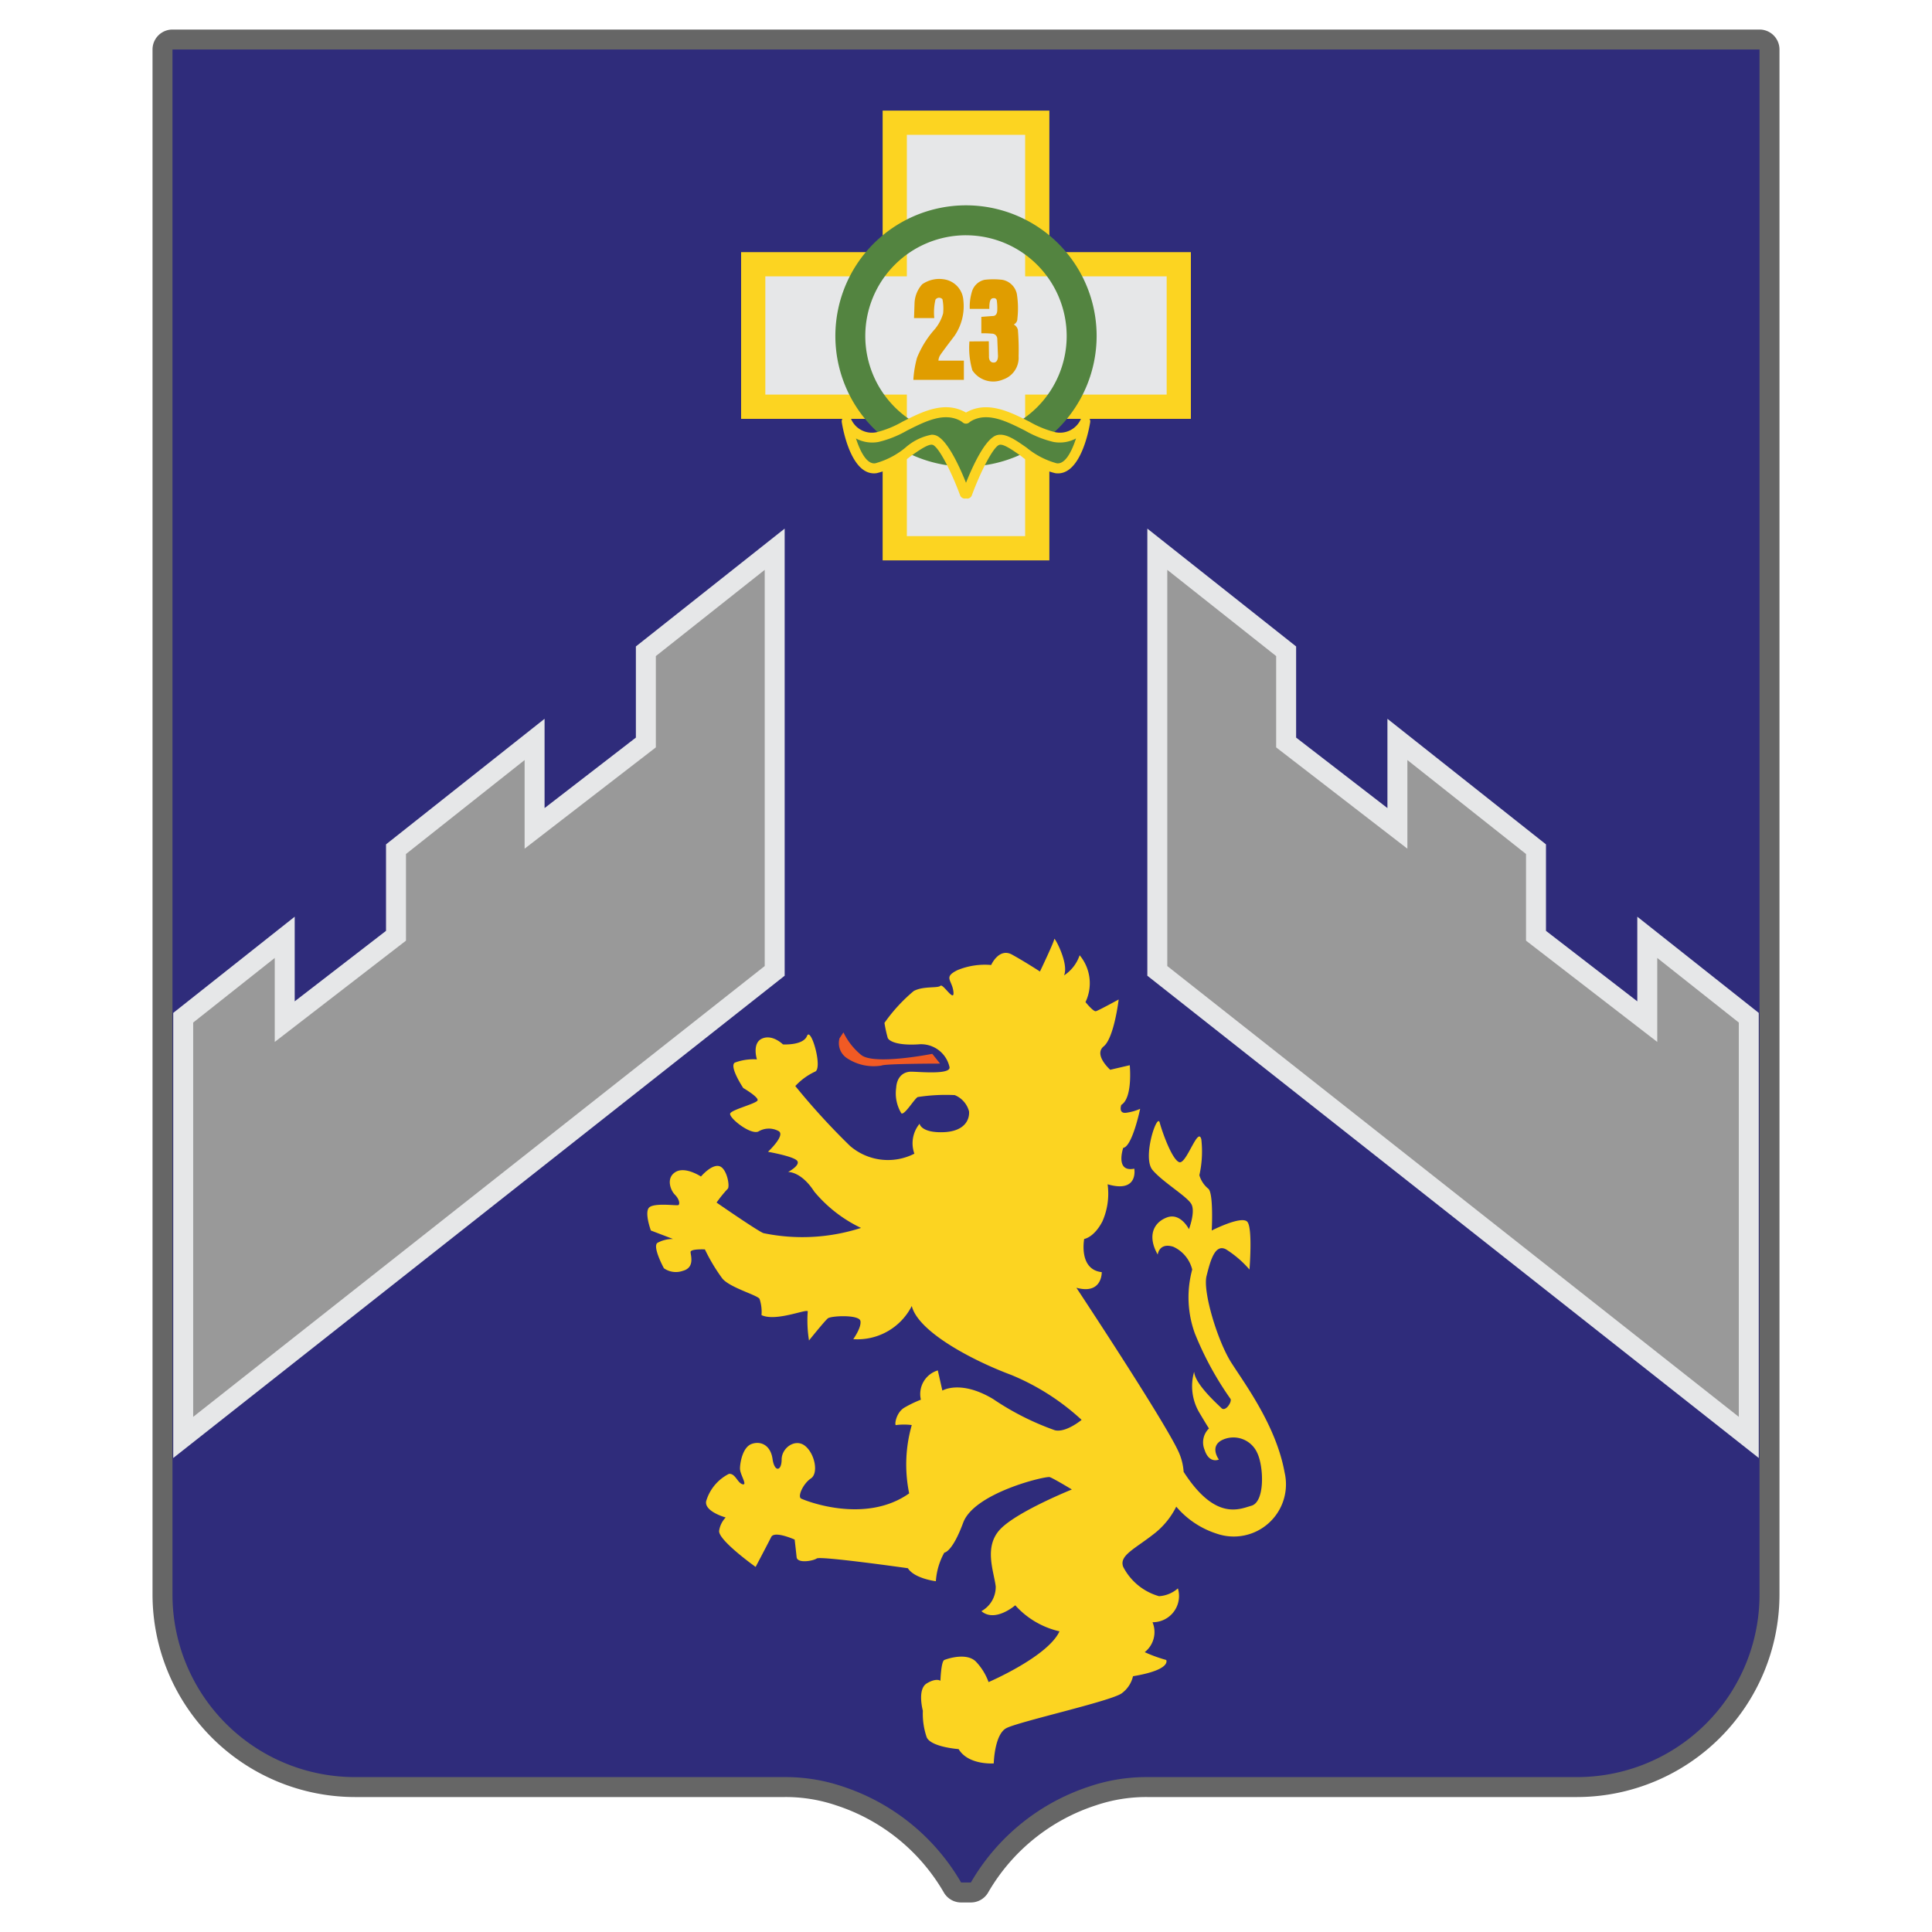 <svg xmlns="http://www.w3.org/2000/svg" width="150" height="150" viewBox="0 0 150 150">
  <defs>
    <style>
      .cls-1 {
        fill: #2f2c7b;
      }

      .cls-2 {
        fill: #666;
      }

      .cls-3 {
        fill: #e6e7e8;
      }

      .cls-4 {
        fill: #fcd421;
      }

      .cls-5 {
        fill: #999;
        stroke: #e6e7e8;
        stroke-miterlimit: 10;
        stroke-width: 1.549px;
      }

      .cls-6 {
        fill: #f15a24;
      }

      .cls-7 {
        fill: #538440;
      }

      .cls-8 {
        fill: #e09d00;
      }
    </style>
  </defs>
  <g id="Layer_5" data-name="Layer 5">
    <g>
      <g>
        <path class="cls-1" d="M74.622,146.931a.772.772,0,0,1-.675-.395,15.779,15.779,0,0,0-8.775-7.103,12.973,12.973,0,0,0-4.236-.688H27.562A14.962,14.962,0,0,1,12.617,123.802V3.844a.774.774,0,0,1,.774-.774H136.609a.774.774,0,0,1,.774.774v119.958a14.962,14.962,0,0,1-14.945,14.945H89.066a12.983,12.983,0,0,0-4.237.688,15.775,15.775,0,0,0-8.774,7.103.772.772,0,0,1-.675.395Z"/>
        <path class="cls-2" d="M136.609,3.843V123.802a14.171,14.171,0,0,1-14.171,14.171H89.065a13.77,13.77,0,0,0-4.489.729,16.595,16.595,0,0,0-9.198,7.455h-.758a16.595,16.595,0,0,0-9.198-7.455,13.77,13.77,0,0,0-4.489-.729H27.562A14.171,14.171,0,0,1,13.391,123.802V3.843H136.609m0-1.549H13.391A1.549,1.549,0,0,0,11.842,3.843V123.802a15.738,15.738,0,0,0,15.72,15.72H60.935a12.203,12.203,0,0,1,3.984.645,15.011,15.011,0,0,1,8.352,6.75,1.549,1.549,0,0,0,1.35.79h.758a1.549,1.549,0,0,0,1.35-.79,15.011,15.011,0,0,1,8.352-6.75,12.203,12.203,0,0,1,3.984-.645h33.373a15.738,15.738,0,0,0,15.72-15.72V3.843a1.549,1.549,0,0,0-1.549-1.549Z"/>
      </g>
      <polygon class="cls-3" points="91.52 20.515 80.532 20.515 80.532 9.526 69.468 9.526 69.468 20.515 58.48 20.515 58.48 31.578 69.468 31.578 69.468 42.566 80.532 42.566 80.532 31.578 91.52 31.578 91.52 20.515"/>
      <path class="cls-4" d="M81.472,43.507H68.528V32.519H57.54V19.575H68.528V8.586H81.472V19.575H92.46V32.519H81.472ZM70.408,41.626h9.184V30.638H90.58V21.455H79.592V10.467H70.408V21.455H59.42V30.638H70.408Z"/>
      <g>
        <polygon class="cls-5" points="127.894 72.774 127.894 79.319 119.255 72.651 119.255 65.931 108.494 57.408 108.494 64.315 99.856 57.647 99.856 50.565 89.853 42.642 89.853 75.379 135.775 111.601 135.775 79.016 127.894 72.774"/>
        <polygon class="cls-5" points="22.106 72.774 22.106 79.319 30.745 72.651 30.745 65.931 41.506 57.408 41.506 64.315 50.144 57.647 50.144 50.565 60.147 42.642 60.147 75.379 14.225 111.601 14.225 79.016 22.106 72.774"/>
      </g>
      <path class="cls-4" d="M99.738,114.329c-.657-3.637-3.082-6.871-4.143-8.538s-2.223-5.507-1.92-6.719c.303-1.213.657-2.526,1.516-2.071a8.166,8.166,0,0,1,1.819,1.566s.252-3.132-.152-3.688c-.404-.556-2.779.657-2.779.657s.152-2.829-.253-3.233a2.109,2.109,0,0,1-.707-1.061,8.374,8.374,0,0,0,.152-2.779c-.253-1.061-1.162,1.97-1.718,1.768-.556-.202-1.314-2.324-1.516-3.082-.202-.758-1.364,2.728-.556,3.688s2.728,2.071,3.031,2.677c.303.606-.202,1.92-.202,1.92s-.657-1.313-1.718-.909-1.516,1.465-.707,2.88c0,0,.101-.96,1.213-.606a2.646,2.646,0,0,1,1.465,1.768,8.226,8.226,0,0,0,.202,4.951,24.849,24.849,0,0,0,2.779,5.102c.101.253-.404,1.01-.707.707-.303-.303-2.071-1.869-2.122-2.829a4.031,4.031,0,0,0,.404,3.183c.501.844.684,1.135.746,1.223a1.5,1.5,0,0,0-.342,1.657c.354,1.111,1.111.758,1.111.758s-.758-1.01.253-1.516a2.024,2.024,0,0,1,2.728,1.01c.505,1.061.606,3.789-.455,4.092-.932.266-2.801,1.192-5.262-2.63a4.488,4.488,0,0,0-.396-1.563c-1.111-2.425-7.932-12.731-7.932-12.731,2.021.556,1.97-1.212,1.97-1.212-1.819-.202-1.364-2.577-1.364-2.577s.758-.101,1.415-1.364a5.337,5.337,0,0,0,.404-2.88c2.425.707,2.071-1.212,2.071-1.212-1.516.303-.859-1.617-.859-1.617.707-.101,1.314-3.031,1.314-3.031a3.915,3.915,0,0,1-1.061.303c-.657.101-.404-.606-.404-.606.909-.556.657-3.082.657-3.082l-1.516.354s-1.314-1.162-.505-1.819c.808-.657,1.162-3.638,1.162-3.638s-1.566.859-1.768.909c-.202.051-.808-.707-.808-.707a3.392,3.392,0,0,0-.455-3.637,3.036,3.036,0,0,1-1.212,1.566c.404-.909-.758-3.031-.758-2.829,0,.202-1.111,2.526-1.111,2.526s-1.162-.758-2.172-1.314c-1.01-.556-1.617.808-1.617.808a5.592,5.592,0,0,0-2.627.404c-1.111.556-.404.758-.303,1.667.101.909-.808-.657-1.01-.455-.202.202-1.314,0-2.071.404a12.852,12.852,0,0,0-2.273,2.475,10.178,10.178,0,0,0,.253,1.162c.101.253.758.606,2.374.505a2.262,2.262,0,0,1,2.425,1.768c.101.606-2.374.354-2.981.354-.606,0-1.111.404-1.162,1.263a2.992,2.992,0,0,0,.404,1.97c.253.152.96-1.061,1.263-1.263a14.125,14.125,0,0,1,2.88-.152,1.89,1.89,0,0,1,1.111,1.263c.051.606-.303,1.566-2.021,1.617-1.718.05-1.819-.657-1.819-.657a2.387,2.387,0,0,0-.404,2.324,4.508,4.508,0,0,1-5.001-.606A54.099,54.099,0,0,1,61.747,84.321a4.92,4.92,0,0,1,1.516-1.111c.657-.202-.303-3.536-.606-2.779-.303.758-1.869.657-1.869.657s-.808-.808-1.617-.455-.404,1.617-.404,1.617a4.151,4.151,0,0,0-1.718.253c-.455.303.657,1.97.657,1.97s1.212.707,1.111.96-1.97.707-2.122,1.01,1.516,1.667,2.172,1.415a1.58,1.58,0,0,1,1.566-.05c.606.303-.808,1.617-.808,1.617s2.021.354,2.273.707c.253.354-.707.859-.707.859s1.01-.05,2.021,1.516a10.686,10.686,0,0,0,3.637,2.829,14.863,14.863,0,0,1-7.578.404c-.505-.202-3.637-2.374-3.637-2.374a9.904,9.904,0,0,1,.859-1.061c.202-.151-.051-1.617-.657-1.768-.606-.152-1.414.808-1.414.808s-1.213-.808-1.97-.354c-.758.455-.404,1.415-.05,1.768.354.354.404.758.253.808-.151.051-1.92-.202-2.273.202s.152,1.768.152,1.768l1.718.657a2.491,2.491,0,0,0-1.212.303c-.404.303.505,1.97.505,1.97a1.608,1.608,0,0,0,1.465.202c.96-.253.606-1.213.606-1.465,0-.253,1.111-.202,1.111-.202a14.041,14.041,0,0,0,1.364,2.273c.606.707,2.678,1.263,2.88,1.566a3.192,3.192,0,0,1,.152,1.263c1.162.556,3.738-.606,3.587-.253a9.759,9.759,0,0,0,.101,2.223s1.213-1.516,1.465-1.718c.253-.202,2.425-.303,2.526.202.101.505-.556,1.414-.556,1.414A4.729,4.729,0,0,0,70.79,101.397c.505,2.021,4.749,4.244,7.73,5.355a18.362,18.362,0,0,1,5.456,3.486s-1.212,1.01-2.071.808a21.09,21.09,0,0,1-4.799-2.425c-2.526-1.516-3.941-.657-3.941-.657l-.354-1.566a1.915,1.915,0,0,0-1.313,2.273,9.11,9.11,0,0,0-1.263.606c-.707.404-.808,1.465-.657,1.364a4.824,4.824,0,0,1,1.212,0,11.115,11.115,0,0,0-.202,5.305c-3.435,2.425-8.083.556-8.386.404-.303-.151.151-1.162.758-1.566.606-.404.303-1.92-.455-2.526-.758-.606-1.819.151-1.819,1.061s-.556,1.01-.707-.051c-.151-1.061-.909-1.414-1.617-1.162-.707.253-.909,1.465-.909,1.92,0,.455.606,1.314.202,1.213s-.556-.859-1.061-.808a3.473,3.473,0,0,0-1.768,2.122c-.152.808,1.516,1.263,1.516,1.263a1.898,1.898,0,0,0-.505,1.01c-.151.707,2.829,2.829,2.829,2.829s.96-1.819,1.212-2.324c.253-.505,1.819.202,1.819.202s.101.859.152,1.364,1.263.303,1.566.101c.303-.202,7.073.758,7.073.758.505.808,2.172,1.01,2.172,1.01a5.275,5.275,0,0,1,.657-2.223s.606,0,1.465-2.324c.859-2.324,6.416-3.637,6.719-3.536.303.101,1.718.96,1.718.96s-4.143,1.667-5.507,3.031c-1.364,1.364-.556,3.284-.404,4.496a2.15,2.15,0,0,1-1.111,1.92c1.061.909,2.627-.455,2.627-.455a6.573,6.573,0,0,0,3.435,2.021c-.909,1.97-5.507,3.941-5.507,3.941a4.551,4.551,0,0,0-.96-1.566c-.707-.758-2.223-.253-2.475-.151-.253.101-.303,1.617-.303,1.617s-.303-.253-1.061.202c-.758.455-.303,2.122-.303,2.122A5.634,5.634,0,0,0,71.952,134.891c.354.758,2.475.909,2.475.909.758,1.263,2.728,1.111,2.728,1.111s.05-2.223.96-2.728c.909-.505,8.235-2.122,8.992-2.728a2.27,2.27,0,0,0,.859-1.313c3.031-.505,2.577-1.263,2.577-1.263a11.27,11.27,0,0,1-1.667-.606,1.989,1.989,0,0,0,.606-2.324,2.037,2.037,0,0,0,1.97-2.627,2.447,2.447,0,0,1-1.465.606,4.51,4.51,0,0,1-2.779-2.273c-.354-.909.96-1.415,2.526-2.678a6.136,6.136,0,0,0,1.59-2.001,6.863,6.863,0,0,0,3.158,2.102A4.052,4.052,0,0,0,99.738,114.329Z"/>
      <path class="cls-6" d="M65.182,80.608a1.397,1.397,0,0,0,.53,1.516,3.735,3.735,0,0,0,2.728.606c.303-.152,4.547-.152,4.547-.152l-.606-.758s-4.547.909-5.532.076a5.159,5.159,0,0,1-1.364-1.743Z"/>
      <path class="cls-7" d="M75,36.226A10.142,10.142,0,1,1,85.142,26.085,10.153,10.153,0,0,1,75,36.226Zm0-17.96a7.818,7.818,0,1,0,7.817,7.818A7.827,7.827,0,0,0,75,18.267Z"/>
      <g>
        <path class="cls-8" d="M72.538,24.695H70.965l.04-1.169a2.327,2.327,0,0,1,.591-1.452,2.313,2.313,0,0,1,1.68-.39,1.763,1.763,0,0,1,1.519,1.626,4.079,4.079,0,0,1-.699,2.782s-1.022,1.331-1.129,1.532a.882.882,0,0,0-.108.376h1.976v1.492H70.912a8.382,8.382,0,0,1,.282-1.707,7.517,7.517,0,0,1,1.304-2.137,3.265,3.265,0,0,0,.726-1.317,3.656,3.656,0,0,0-.054-1.102.352.352,0,0,0-.538.027A4.322,4.322,0,0,0,72.538,24.695Z"/>
        <path class="cls-8" d="M76.812,23.982H75.294a3.98,3.98,0,0,1,.161-1.317,1.32,1.32,0,0,1,.981-.941,5.947,5.947,0,0,1,1.384,0,1.409,1.409,0,0,1,1.129,1.102,7.103,7.103,0,0,1,.04,1.922.481.481,0,0,1-.282.444.645.645,0,0,1,.323.43,19.044,19.044,0,0,1,.054,2.043,1.778,1.778,0,0,1-1.21,1.801,1.943,1.943,0,0,1-2.379-.712,6.236,6.236,0,0,1-.229-2.245l1.505-.013.013,1.156s-.04.484.349.497.349-.551.349-.551l-.054-1.304a.411.411,0,0,0-.417-.39,7.198,7.198,0,0,0-.82-.027V24.601l.887-.067s.336.04.349-.444a4.162,4.162,0,0,0-.04-.78.205.205,0,0,0-.215-.161C76.987,23.149,76.799,23.189,76.812,23.982Z"/>
      </g>
      <g>
        <path class="cls-7" d="M81.836,33.928c-1.819-.303-4.395-2.804-6.593-1.591a1.712,1.712,0,0,0-.244.17,1.724,1.724,0,0,0-.244-.17c-2.198-1.213-4.774,1.288-6.593,1.591a2.152,2.152,0,0,1-2.425-1.212s.606,3.865,2.273,3.637,3.486-2.425,4.471-2.198,2.425,4.168,2.425,4.168.036-.084.092-.229c.056.145.092.229.092.229s1.44-3.941,2.425-4.168c.985-.227,2.804,1.97,4.471,2.198,1.667.227,2.273-3.637,2.273-3.637A2.152,2.152,0,0,1,81.836,33.928Z"/>
        <path class="cls-4" d="M75.092,38.71a.371.371,0,0,1-.092-.011.443.443,0,0,1-.104.011.389.389,0,0,1-.353-.254c-.66-1.808-1.682-3.816-2.148-3.923-.319-.076-1.03.421-1.657.859a6.737,6.737,0,0,1-2.674,1.345c-1.987.281-2.641-3.527-2.709-3.961a.387.387,0,0,1,.742-.203,1.759,1.759,0,0,0,2.002.974,7.845,7.845,0,0,0,1.962-.803c1.524-.771,3.251-1.645,4.881-.745.02.011.039.021.057.033.019-.011.038-.023.058-.033,1.629-.896,3.356-.025,4.879.746a7.845,7.845,0,0,0,1.962.803h0a1.766,1.766,0,0,0,2.003-.976.387.387,0,0,1,.741.206c-.068.434-.727,4.241-2.708,3.961a6.739,6.739,0,0,1-2.675-1.345c-.627-.438-1.335-.94-1.657-.859-.466.107-1.487,2.115-2.148,3.923a.389.389,0,0,1-.353.254Zm-2.76-4.959a1.044,1.044,0,0,1,.238.026c.906.21,1.904,2.39,2.43,3.704.526-1.313,1.524-3.494,2.43-3.704.661-.152,1.407.373,2.275.979a6.251,6.251,0,0,0,2.335,1.213c.655.1,1.173-.913,1.501-1.928a2.665,2.665,0,0,1-1.769.268h0a8.306,8.306,0,0,1-2.185-.875c-1.419-.717-2.887-1.459-4.158-.759a1.331,1.331,0,0,0-.188.133.387.387,0,0,1-.484,0,1.337,1.337,0,0,0-.187-.132c-1.274-.701-2.74.04-4.159.758a8.306,8.306,0,0,1-2.185.875,2.657,2.657,0,0,1-1.769-.267c.328,1.014.843,2.028,1.502,1.927a6.257,6.257,0,0,0,2.335-1.213A4.244,4.244,0,0,1,72.333,33.751Z"/>
      </g>
    </g>
  </g>
</svg>
